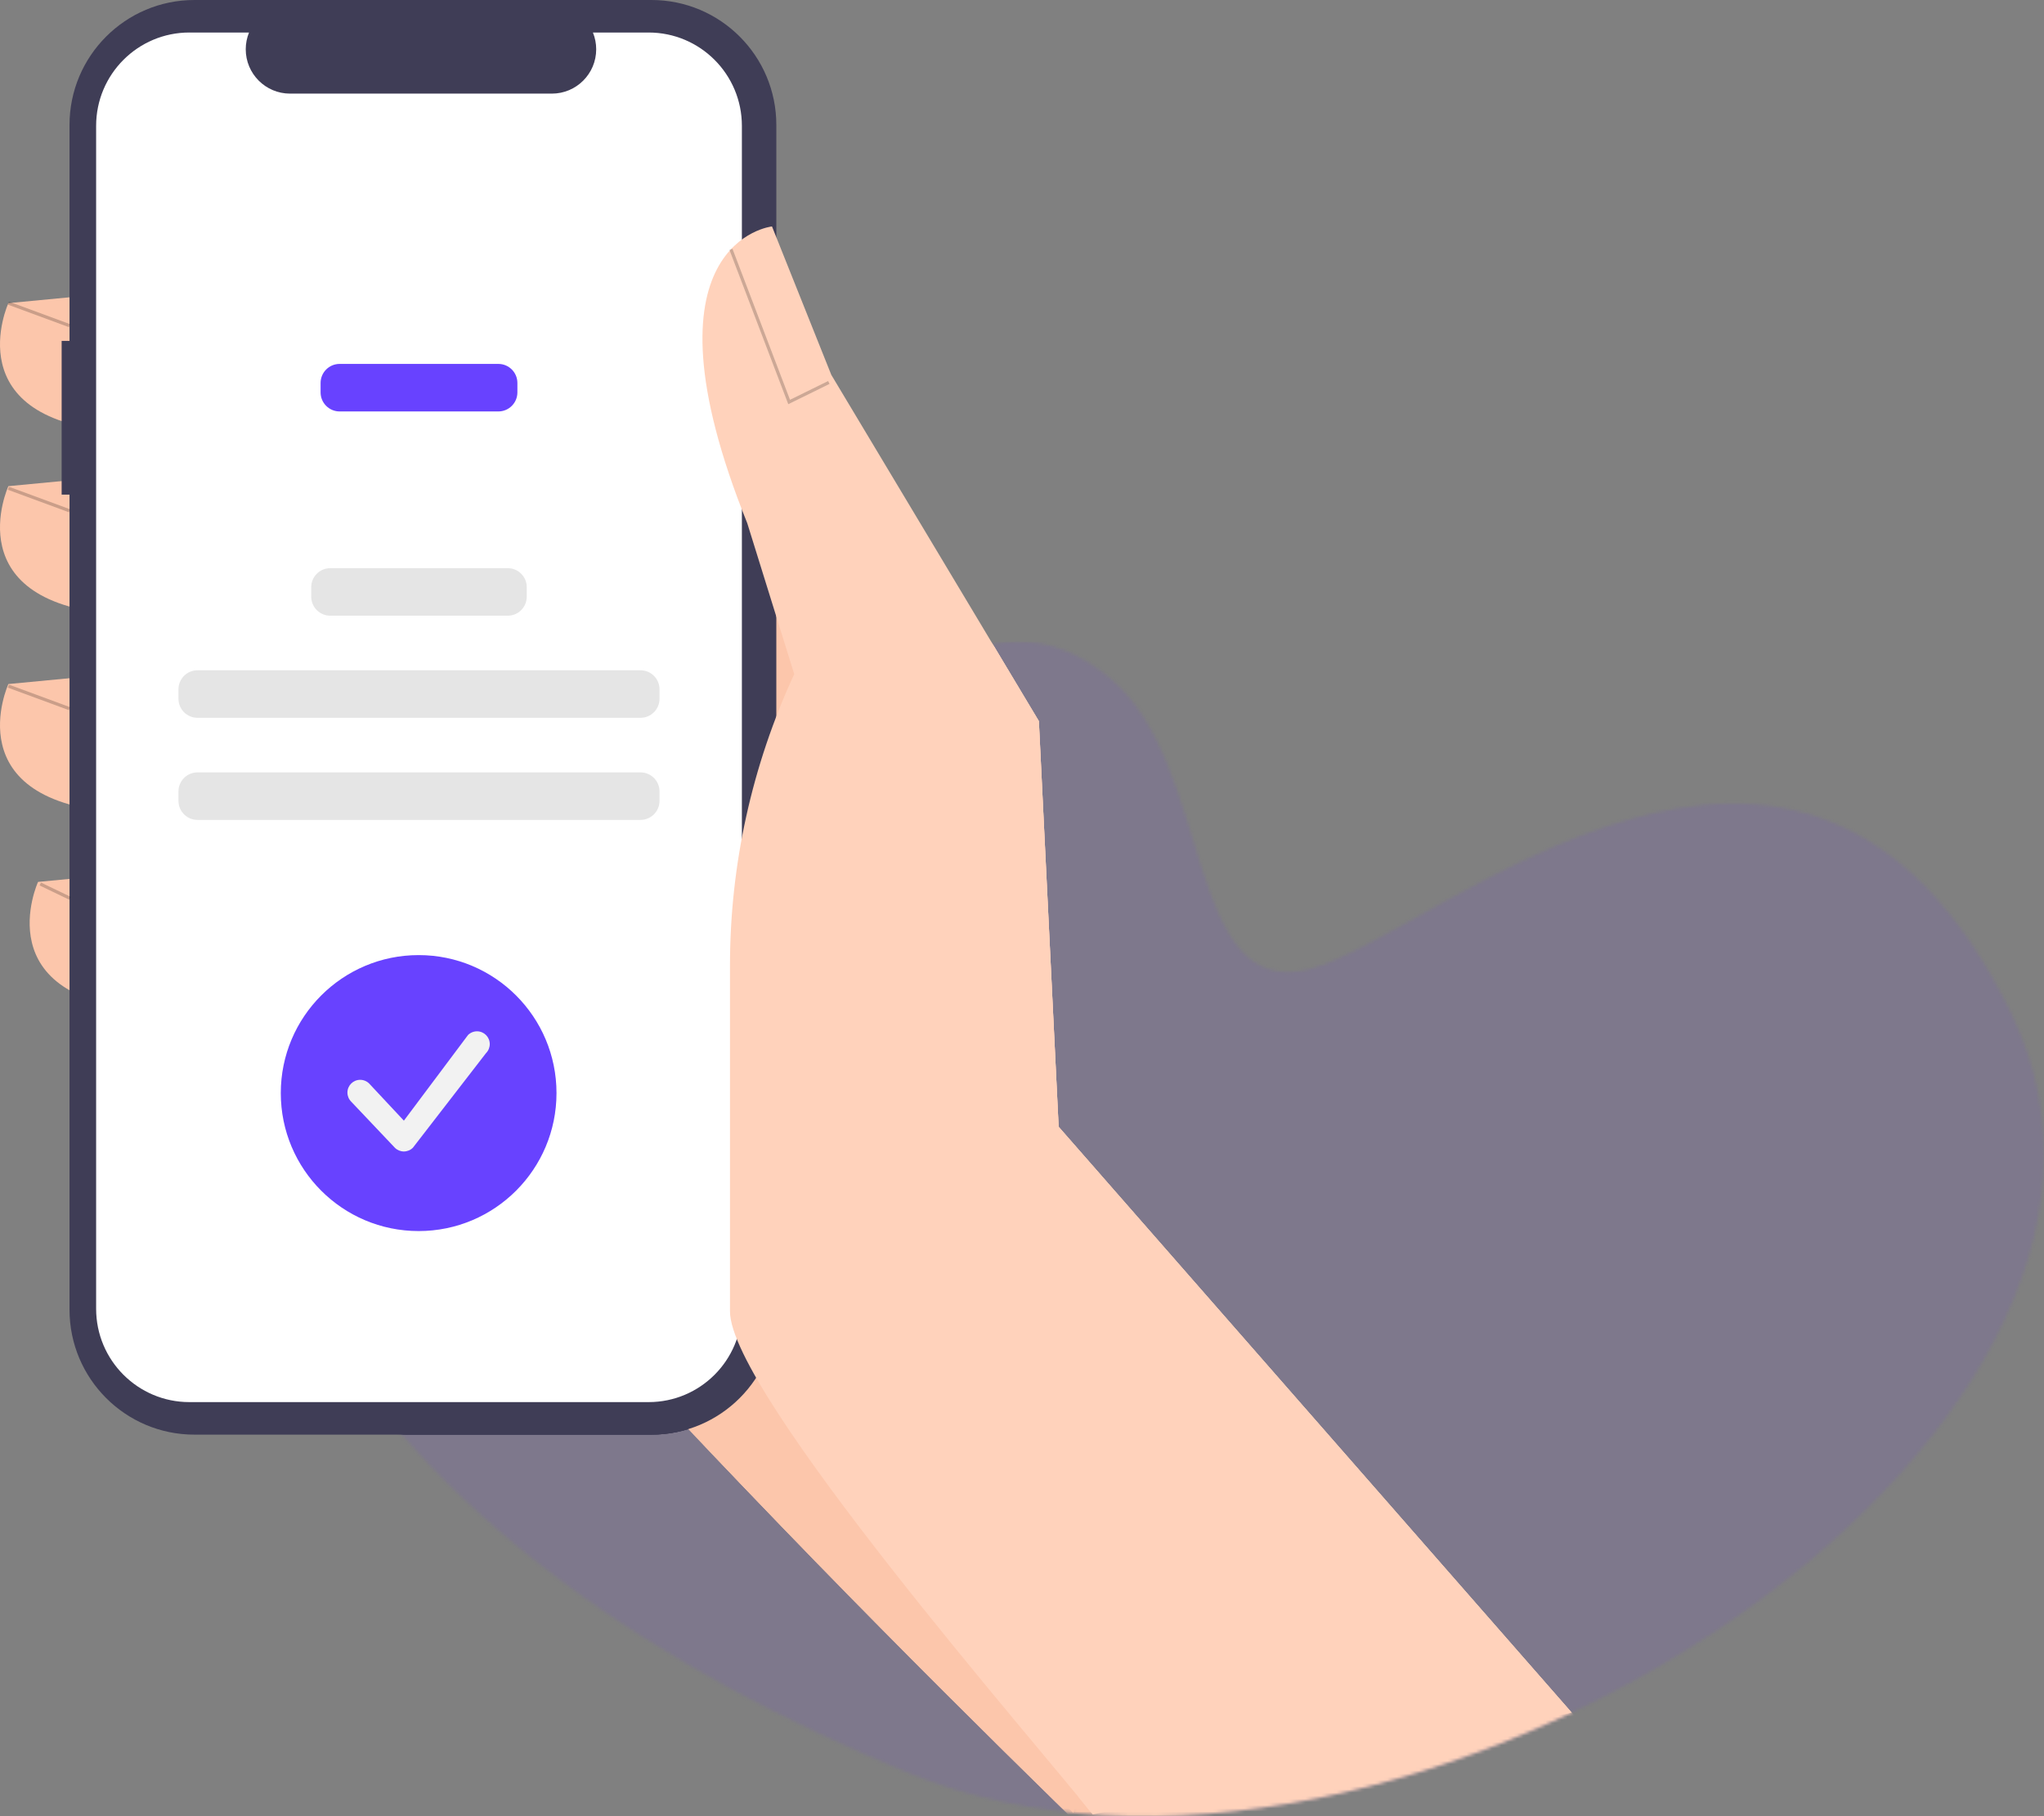 <svg width="646" height="574" viewBox="0 0 646 574" fill="none" xmlns="http://www.w3.org/2000/svg">
<rect x="0" y="0" width="646" height="574" fill="#808080" stroke="none"/>
<g clip-path="url(#clip0_118_621)">
<mask id="mask0_118_621" style="mask-type:luminance" maskUnits="userSpaceOnUse" x="73" y="202" width="573" height="372">
<path d="M117.738 215.806C135.158 200.423 157.12 196.131 182.199 217.09C218.599 247.508 240.786 247.459 264.982 230.727C289.175 213.991 318.746 187.048 351.18 214.592C383.615 242.133 374.409 316.096 413.73 306.297C453.042 296.494 569.637 185.474 635.511 319.897C701.377 454.325 441.582 624.089 286.499 560.059C211.607 529.134 133.185 480.034 94.359 406.161C77.114 373.347 69.873 336.282 76.146 299.548C80.647 273.197 95.494 235.453 117.742 215.806H117.738Z" fill="white"/>
</mask>
<g mask="url(#mask0_118_621)">
<path d="M73.916 202.762H646V573.999H73.916V202.762Z" fill="#754DD4" fill-opacity="0.149"/>
</g>
<mask id="mask1_118_621" style="mask-type:luminance" maskUnits="userSpaceOnUse" x="73" y="202" width="573" height="372">
<path d="M117.738 215.806C135.158 200.423 157.12 196.131 182.199 217.09C218.599 247.508 240.786 247.459 264.982 230.727C289.175 213.991 318.746 187.048 351.18 214.592C383.615 242.133 374.409 316.096 413.73 306.297C453.042 296.494 569.637 185.474 635.511 319.897C701.377 454.325 441.582 624.089 286.499 560.059C211.607 529.134 133.185 480.034 94.359 406.161C77.114 373.347 69.873 336.282 76.146 299.548C80.647 273.197 95.494 235.453 117.742 215.806H117.738Z" fill="white"/>
</mask>
<g mask="url(#mask1_118_621)">
<path d="M362.278 505.297L367.318 602.132C367.318 602.132 154.171 399.089 127.614 339.683C101.061 280.277 151.047 133.32 151.047 133.32L261.952 194.287L362.282 505.301L362.278 505.297Z" fill="#FCC6AB"/>
<path d="M19.483 107.742H21.97V39.498C21.97 17.689 39.644 0 61.434 0H205.893C227.683 0 245.357 17.689 245.357 39.498V413.887C245.357 435.696 227.683 453.384 205.893 453.384H61.434C39.644 453.384 21.97 435.696 21.97 413.887V156.318H19.483V107.742Z" fill="#3F3D56"/>
<path d="M59.845 10.277H78.703C78.021 11.957 77.665 13.756 77.665 15.571C77.665 23.309 83.935 29.584 91.667 29.584H174.426C182.158 29.584 188.427 23.309 188.427 15.571C188.427 13.756 188.072 11.957 187.39 10.277H205.002C221.275 10.277 234.471 23.485 234.471 39.772V413.609C234.471 429.895 221.275 443.103 205.002 443.103H59.849C43.577 443.103 30.38 429.895 30.38 413.605V39.767C30.38 23.481 43.577 10.273 59.853 10.273L59.845 10.277Z" fill="white"/>
<path d="M62.418 211.824H202.425C205.75 211.824 208.441 214.522 208.441 217.846V220.826C208.441 224.149 205.746 226.847 202.425 226.847H62.418C59.098 226.847 56.402 224.149 56.402 220.826V217.846C56.402 214.522 59.098 211.824 62.418 211.824Z" fill="#E5E5E5"/>
<path d="M62.418 244.095H202.425C205.75 244.095 208.441 246.793 208.441 250.116V253.096C208.441 256.42 205.746 259.118 202.425 259.118H62.418C59.098 259.118 56.402 256.42 56.402 253.096V250.116C56.402 246.793 59.098 244.095 62.418 244.095Z" fill="#E5E5E5"/>
<path d="M509.42 555.73L499.76 544.7L334.581 356.096L328.332 227.898L262.728 118.46L243.984 71.559C243.984 71.559 200.248 76.248 236.175 165.361L251.013 213.042C237.665 241.866 230.71 273.299 230.71 305.078V414.344C230.71 440.074 353.21 580.216 367.469 601.621L509.42 555.726V555.73Z" fill="#FFD2BB"/>
<path d="M132.311 389.048C156.374 389.048 175.88 369.525 175.88 345.442C175.88 321.36 156.374 301.836 132.311 301.836C108.249 301.836 88.743 321.36 88.743 345.442C88.743 369.525 108.249 389.048 132.311 389.048Z" fill="#6842FF"/>
<path d="M127.647 363.9H127.643C126.577 363.9 125.552 363.475 124.796 362.718L110.982 348.141C110.227 347.384 109.802 346.358 109.802 345.287C109.802 343.059 111.607 341.253 113.833 341.253C114.903 341.253 115.929 341.678 116.684 342.434L127.647 354.158L147.906 327.104C148.661 326.348 149.687 325.923 150.757 325.923C152.983 325.923 154.788 327.73 154.788 329.958C154.788 331.029 154.363 332.055 153.608 332.811L130.494 362.714C129.742 363.471 128.717 363.896 127.647 363.896H127.643L127.647 363.9Z" fill="#F2F2F2"/>
<path d="M362.278 505.297L367.318 602.132C367.318 602.132 154.171 399.089 127.614 339.683C101.061 280.277 151.047 133.32 151.047 133.32L261.952 194.287L362.282 505.301L362.278 505.297Z" fill="#FCC6AB"/>
<path d="M19.483 107.742H21.97V39.498C21.97 17.689 39.644 0 61.434 0H205.893C227.683 0 245.357 17.689 245.357 39.498V413.887C245.357 435.696 227.683 453.384 205.893 453.384H61.434C39.644 453.384 21.97 435.696 21.97 413.887V156.318H19.483V107.742Z" fill="#3F3D56"/>
<path d="M59.845 10.277H78.703C78.021 11.957 77.665 13.756 77.665 15.571C77.665 23.309 83.935 29.584 91.667 29.584H174.426C182.158 29.584 188.427 23.309 188.427 15.571C188.427 13.756 188.072 11.957 187.39 10.277H205.002C221.275 10.277 234.471 23.485 234.471 39.772V413.609C234.471 429.895 221.275 443.103 205.002 443.103H59.849C43.577 443.103 30.38 429.895 30.38 413.605V39.767C30.38 23.481 43.577 10.273 59.853 10.273L59.845 10.277Z" fill="white"/>
<path d="M62.418 211.824H202.425C205.75 211.824 208.441 214.522 208.441 217.846V220.826C208.441 224.149 205.746 226.847 202.425 226.847H62.418C59.098 226.847 56.402 224.149 56.402 220.826V217.846C56.402 214.522 59.098 211.824 62.418 211.824Z" fill="#E5E5E5"/>
<path d="M62.418 244.095H202.425C205.75 244.095 208.441 246.793 208.441 250.116V253.096C208.441 256.42 205.746 259.118 202.425 259.118H62.418C59.098 259.118 56.402 256.42 56.402 253.096V250.116C56.402 246.793 59.098 244.095 62.418 244.095Z" fill="#E5E5E5"/>
<path d="M509.42 555.73L499.76 544.7L334.581 356.096L328.332 227.898L262.728 118.46L243.984 71.559C243.984 71.559 200.248 76.248 236.175 165.361L251.013 213.042C237.665 241.866 230.71 273.299 230.71 305.078V414.344C230.71 440.074 353.21 580.216 367.469 601.621L509.42 555.726V555.73Z" fill="#FFD2BB"/>
<path d="M132.311 389.048C156.374 389.048 175.88 369.525 175.88 345.442C175.88 321.36 156.374 301.836 132.311 301.836C108.249 301.836 88.743 321.36 88.743 345.442C88.743 369.525 108.249 389.048 132.311 389.048Z" fill="#6842FF"/>
<path d="M127.647 363.9H127.643C126.577 363.9 125.552 363.475 124.796 362.718L110.982 348.141C110.227 347.384 109.802 346.358 109.802 345.287C109.802 343.059 111.607 341.253 113.833 341.253C114.903 341.253 115.929 341.678 116.684 342.434L127.647 354.158L147.906 327.104C148.661 326.348 149.687 325.923 150.757 325.923C152.983 325.923 154.788 327.73 154.788 329.958C154.788 331.029 154.363 332.055 153.608 332.811L130.494 362.714C129.742 363.471 128.717 363.896 127.647 363.896H127.643L127.647 363.9Z" fill="#F2F2F2"/>
</g>
<path d="M362.278 505.297L339.225 572.899C339.225 572.899 154.167 399.089 127.614 339.679C101.061 280.273 151.047 133.316 151.047 133.316L261.952 194.283L362.282 505.297H362.278Z" fill="#FCC6AB"/>
<path d="M35.453 92.67L2.651 95.797C2.651 95.797 -14.533 133.316 38.577 136.443L35.453 92.67Z" fill="#FCC6AB"/>
<path d="M35.453 150.514L2.651 153.641C2.651 153.641 -14.533 191.16 38.577 194.288L35.453 150.514Z" fill="#FCC6AB"/>
<path d="M35.453 213.047L2.651 216.175C2.651 216.175 -14.533 253.694 38.577 256.821L35.453 213.047Z" fill="#FCC6AB"/>
<path d="M44.827 275.58L12.024 278.707C12.024 278.707 -5.159 316.226 47.951 319.354L44.827 275.58Z" fill="#FCC6AB"/>
<path d="M19.483 107.742H21.97V39.498C21.97 17.689 39.644 0 61.434 0H205.893C227.683 0 245.357 17.689 245.357 39.498V413.887C245.357 435.696 227.683 453.385 205.893 453.385H61.434C39.644 453.385 21.97 435.696 21.97 413.887V156.319H19.483V107.742Z" fill="#3F3D56"/>
<path d="M59.845 10.277H78.703C78.021 11.958 77.665 13.756 77.665 15.571C77.665 23.31 83.935 29.585 91.667 29.585H174.426C182.158 29.585 188.427 23.31 188.427 15.571C188.427 13.756 188.072 11.958 187.39 10.277H205.002C221.275 10.277 234.471 23.486 234.471 39.772V413.609C234.471 429.896 221.275 443.104 205.002 443.104H59.849C43.577 443.104 30.38 429.896 30.38 413.605V39.768C30.38 23.482 43.577 10.273 59.853 10.273L59.845 10.277Z" fill="white"/>
<path d="M107.339 115.006H157.504C160.829 115.006 163.521 117.704 163.521 121.028V124.008C163.521 127.331 160.825 130.029 157.504 130.029H107.339C104.018 130.029 101.323 127.331 101.323 124.008V121.028C101.323 117.704 104.018 115.006 107.339 115.006Z" fill="#6842FF"/>
<path d="M104.378 179.555H160.466C163.786 179.555 166.482 182.253 166.482 185.576V188.556C166.482 191.88 163.786 194.578 160.466 194.578H104.378C101.057 194.578 98.362 191.88 98.362 188.556V185.576C98.362 182.253 101.057 179.555 104.378 179.555Z" fill="#E5E5E5"/>
<path d="M62.419 211.825H202.425C205.75 211.825 208.441 214.523 208.441 217.846V220.826C208.441 224.15 205.746 226.848 202.425 226.848H62.419C59.098 226.848 56.402 224.15 56.402 220.826V217.846C56.402 214.523 59.098 211.825 62.419 211.825Z" fill="#E5E5E5"/>
<path d="M62.419 244.095H202.425C205.75 244.095 208.441 246.793 208.441 250.117V253.097C208.441 256.42 205.746 259.118 202.425 259.118H62.419C59.098 259.118 56.402 256.42 56.402 253.097V250.117C56.402 246.793 59.098 244.095 62.419 244.095Z" fill="#E5E5E5"/>
<path d="M496.722 541.234L334.581 356.096L328.332 227.898L262.728 118.46L243.984 71.56C243.984 71.56 200.248 76.248 236.175 165.361L251.014 213.043C237.666 241.867 230.71 273.299 230.71 305.079V414.345C230.481 440.042 328.022 551.573 345.352 573.419L496.722 541.23V541.234Z" fill="#FFD2BB"/>
<path d="M249.131 127.736L262.172 121.322L261.727 120.419L249.678 126.346L231.486 78.611L230.542 78.971L249.131 127.736Z" fill="black" fill-opacity="0.2"/>
<path d="M21.799 103.392L22.146 102.444L2.826 95.323L2.479 96.267L21.799 103.392Z" fill="black" fill-opacity="0.2"/>
<path d="M21.799 161.895L22.15 160.946L2.826 153.825L2.479 154.77L21.799 161.895Z" fill="black" fill-opacity="0.2"/>
<path d="M21.799 224.432L22.15 223.488L2.826 216.362L2.479 217.311L21.799 224.432Z" fill="black" fill-opacity="0.2"/>
<path d="M21.921 284.349L22.358 283.437L12.952 278.92L12.515 279.827L21.921 284.349Z" fill="black" fill-opacity="0.2"/>
<path d="M132.311 389.049C156.374 389.049 175.88 369.526 175.88 345.443C175.88 321.36 156.374 301.837 132.311 301.837C108.249 301.837 88.743 321.36 88.743 345.443C88.743 369.526 108.249 389.049 132.311 389.049Z" fill="#6842FF"/>
<path d="M127.647 363.9H127.643C126.577 363.9 125.552 363.475 124.796 362.719L110.982 348.141C110.227 347.385 109.802 346.359 109.802 345.288C109.802 343.06 111.607 341.253 113.833 341.253C114.903 341.253 115.929 341.678 116.684 342.434L127.647 354.159L147.906 327.105C148.661 326.348 149.687 325.923 150.757 325.923C152.983 325.923 154.788 327.73 154.788 329.958C154.788 331.029 154.363 332.055 153.608 332.811L130.494 362.715C129.742 363.471 128.717 363.896 127.647 363.896H127.643L127.647 363.9Z" fill="#F2F2F2"/>
</g>
<defs>
<clipPath id="clip0_118_621">
<rect width="646" height="574" fill="white"/>
</clipPath>
</defs>
</svg>
